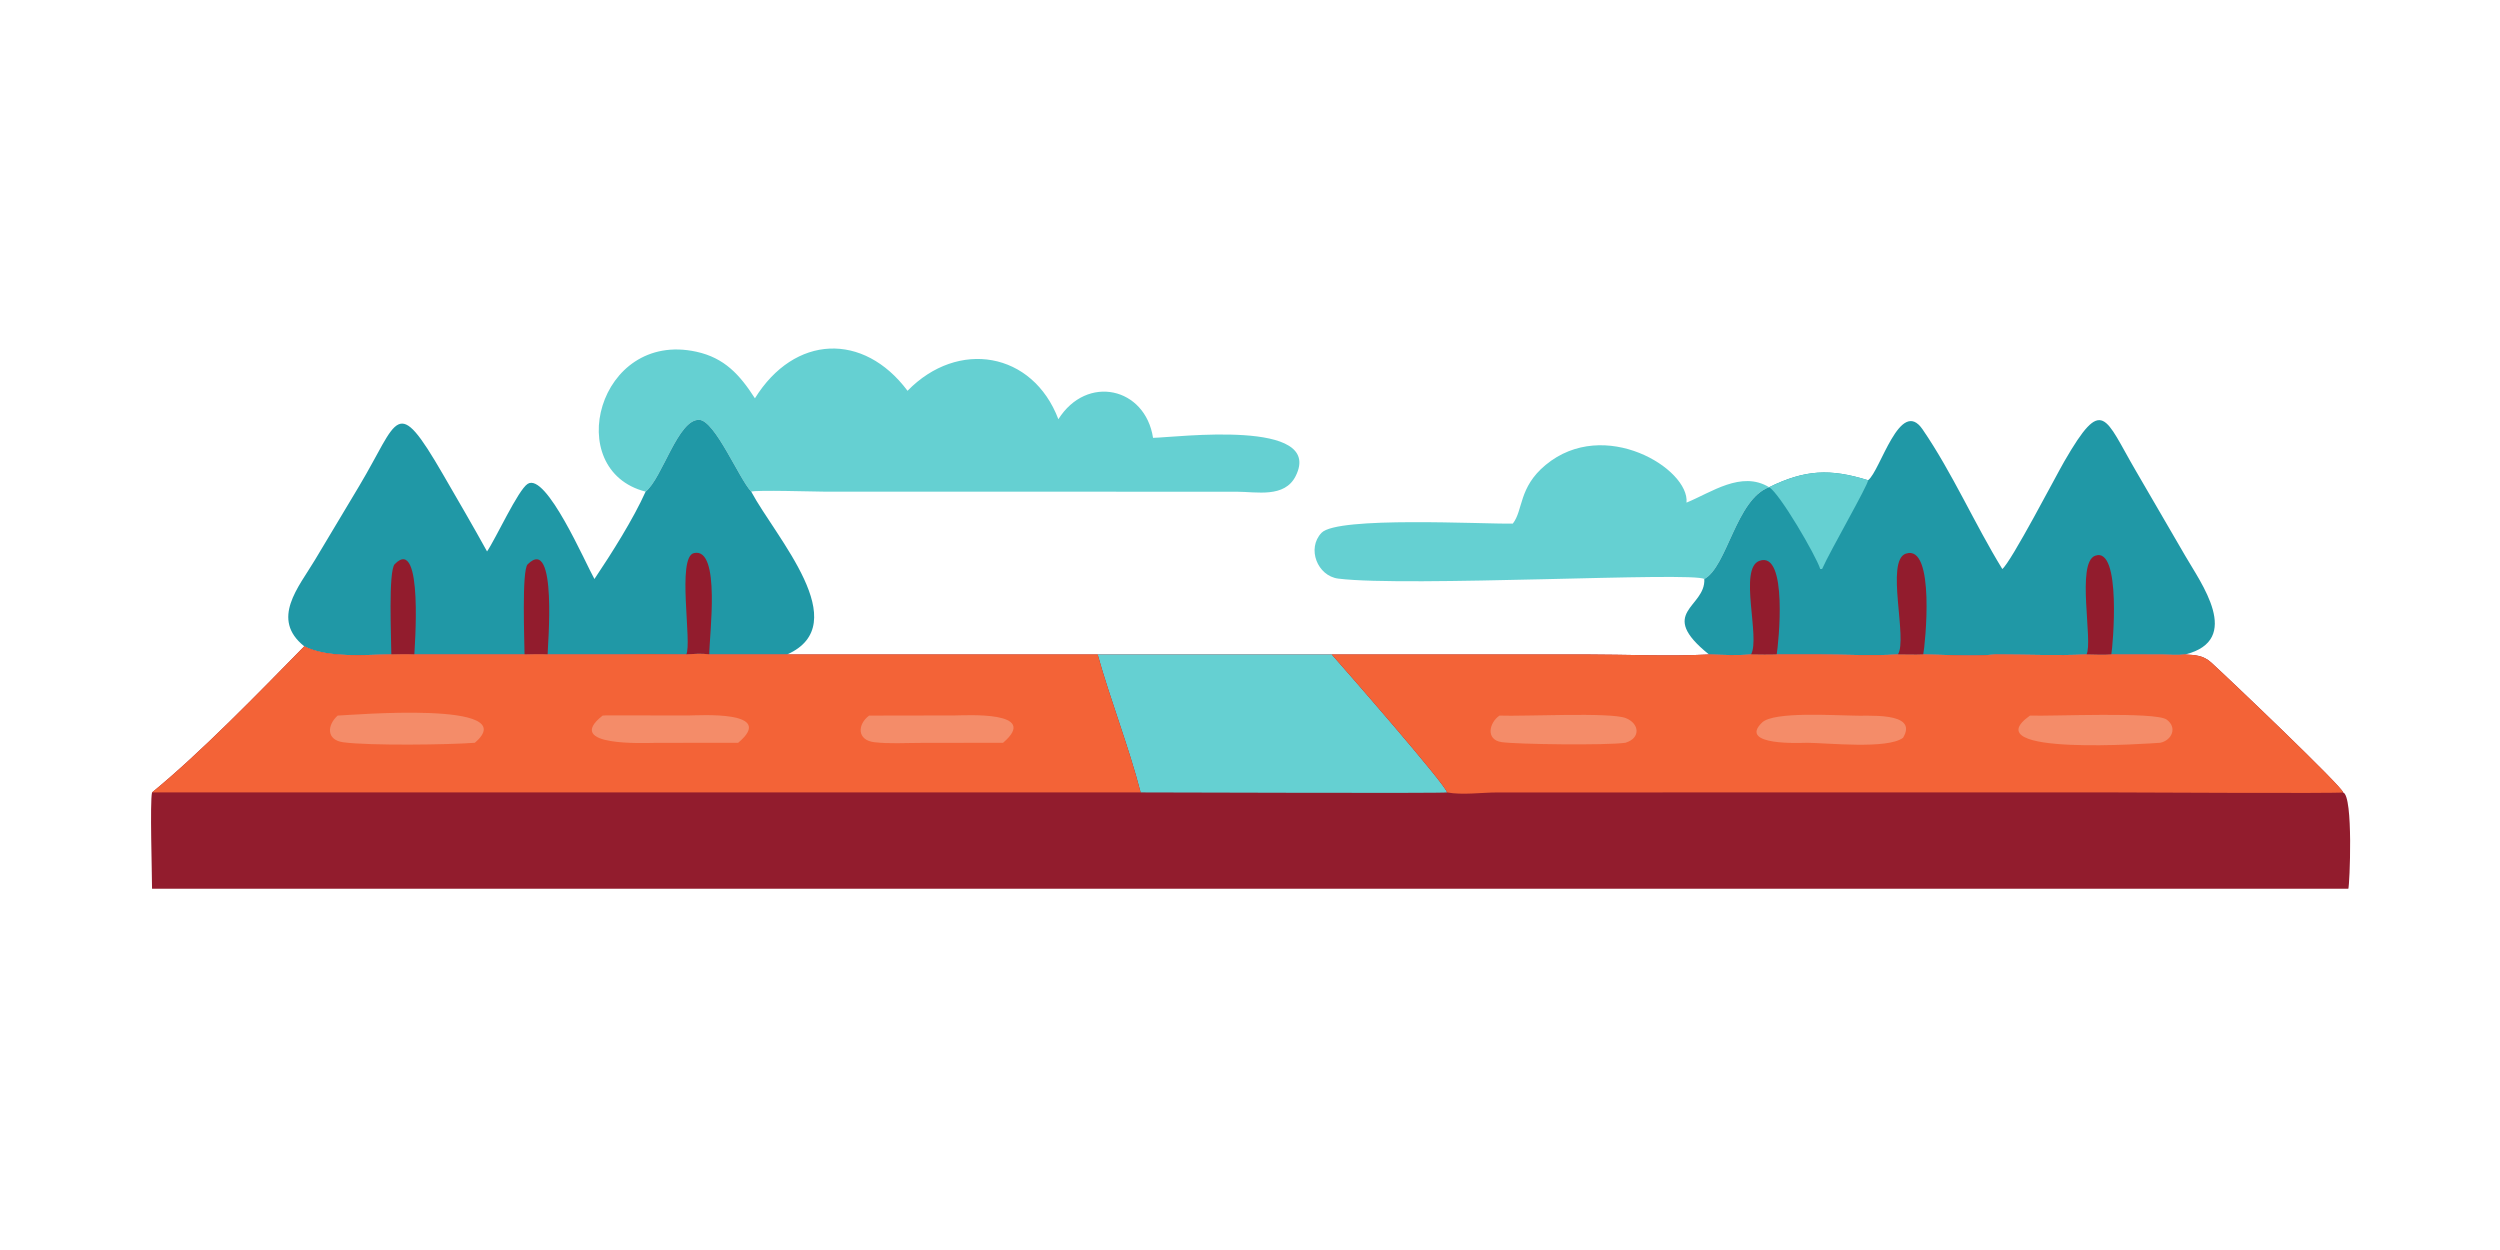 <?xml version="1.0" encoding="utf-8" ?>
<svg xmlns="http://www.w3.org/2000/svg" xmlns:xlink="http://www.w3.org/1999/xlink" width="2590" height="1295">
	<path fill="#65D0D2" transform="scale(2.53 2.53)" d="M619.471 214.41C623.775 208.957 621.787 199.609 632.895 190.403C656.976 170.447 691.954 192.072 690.604 205.813C700.778 201.659 713.011 192.619 724.414 199.492C710.88 204.489 707.279 232.007 697.89 237.094C693.279 234.052 576.067 240.443 548.019 236.935C539.466 235.865 535.01 224.586 541.159 218.17C547.703 211.341 607.274 214.656 619.471 214.41Z"/>
	<path fill="#65D0D2" transform="scale(2.53 2.53)" d="M309.129 163.1C325.339 137.006 353.623 135.953 371.623 160.022C392.255 138.859 422.884 143.995 433.386 171.668C445.04 153.178 468.97 158.548 472.155 179.296C481.558 179.109 542.381 171.348 530.566 194.926C526.02 203.997 514.632 201.363 506.378 201.351L337.753 201.329C333.384 201.331 309.822 200.564 307.619 201.319C302.675 196.089 292.792 172.239 286.366 171.92C277.637 171.485 271.236 195.831 264.365 201.319C229.957 192.537 244.859 135.25 285.107 144.016C296.708 146.542 302.959 153.498 309.129 163.1Z"/>
	<path fill="#2098A6" transform="scale(2.53 2.53)" d="M264.365 201.319C271.236 195.831 277.637 171.485 286.366 171.92C292.792 172.239 302.675 196.089 307.619 201.319C317.627 220.051 350.328 255.589 322.281 268.003L290.439 268.003C287.307 267.474 284.141 267.78 280.996 268.003C271.456 267.876 261.897 267.902 252.357 268.003L224.245 268.003C221.121 267.784 217.926 267.956 214.793 268.003L169.66 268.003C166.51 267.834 163.395 267.907 160.244 268.003C149.481 268.051 134.393 269.622 124.599 264.661C110.651 253.497 122.285 240.478 128.982 229.264L147.101 198.984C163.416 171.721 161.986 160.764 181.396 194.241C187.476 204.728 193.584 215.188 199.439 225.803C203.009 220.587 212.145 200.619 216.08 198.131C223.678 193.328 239.723 230.614 243.413 237.094C250.398 226.689 259.368 212.502 264.365 201.319Z"/>
	<path fill="#921C2D" transform="scale(2.53 2.53)" d="M160.244 268.003C160.238 261.757 158.96 233.771 161.63 231.021C173.622 218.669 169.635 267.057 169.66 268.003C166.51 267.834 163.395 267.907 160.244 268.003Z"/>
	<path fill="#921C2D" transform="scale(2.53 2.53)" d="M214.793 268.003C214.775 262.965 213.595 233.542 216.062 231.087C228.46 218.75 224.165 265.741 224.245 268.003C221.121 267.784 217.926 267.956 214.793 268.003Z"/>
	<path fill="#921C2D" transform="scale(2.53 2.53)" d="M280.996 268.003C283.501 263.612 277.006 228.093 284.17 226.476C295.355 223.951 290.377 260.772 290.439 268.003C287.307 267.474 284.141 267.78 280.996 268.003Z"/>
	<path fill="#2098A6" transform="scale(2.53 2.53)" d="M819.919 233.004C823.636 229.965 841.887 194.834 845.36 188.841C861.147 161.595 861.717 170.791 874.709 192.994L894.78 227.524C901.053 238.462 918.684 262.058 894.778 268.003C891.797 268.367 888.373 268.055 885.345 268.051L864.553 268.003C861.233 268.258 857.733 268.022 854.395 268.003C842.094 268.539 829.535 268.01 817.207 268.003C807.936 268.834 796.974 268.114 787.534 268.003C784.1 268.158 780.591 268.006 777.148 268.003C766.697 268.585 755.853 268.037 745.369 268.003L727.524 268.003C724.027 268.13 720.522 268.043 717.023 268.003C711.434 268.446 705.428 268.181 699.813 268.003C678.186 250.597 698.512 248.902 697.89 237.094C707.279 232.007 710.88 204.489 724.414 199.492L724.414 199.492C739.16 192.308 749.332 191.801 764.957 196.648C769.961 192.931 778.068 162.376 787.271 175.825C799.563 193.786 808.508 214.409 819.919 233.004Z"/>
	<path fill="#921C2D" transform="scale(2.53 2.53)" d="M717.023 268.003C720.91 261.089 711.817 232.777 720.462 229.655C732.318 225.374 728.226 264.094 727.524 268.003C724.027 268.13 720.522 268.043 717.023 268.003Z"/>
	<path fill="#921C2D" transform="scale(2.53 2.53)" d="M854.395 268.003C857.15 262.812 850.074 230.442 857.933 227.57C868.875 223.573 865.133 265.117 864.553 268.003C861.233 268.258 857.733 268.022 854.395 268.003Z"/>
	<path fill="#921C2D" transform="scale(2.53 2.53)" d="M777.148 268.003C781.299 261.781 771.919 229.54 780.436 226.705C792.644 222.64 788.292 264.449 787.534 268.003C784.1 268.158 780.591 268.006 777.148 268.003Z"/>
	<path fill="#65D0D2" transform="scale(2.53 2.53)" d="M724.414 199.492C739.16 192.308 749.332 191.801 764.957 196.648C765.028 198.51 749.39 225.596 746.135 232.98L745.369 233.004C743.533 227.316 728.662 201.862 724.414 199.492Z"/>
	<path fill="#921C2D" transform="scale(2.53 2.53)" d="M124.599 264.661C134.393 269.622 149.481 268.051 160.244 268.003C163.395 267.907 166.51 267.834 169.66 268.003L214.793 268.003C217.926 267.956 221.121 267.784 224.245 268.003L252.357 268.003C261.897 267.902 271.456 267.876 280.996 268.003C284.141 267.78 287.307 267.474 290.439 268.003L322.281 268.003L449.471 268.003L545.338 268.003L648.93 267.986C665.776 267.991 683.007 268.824 699.813 268.003C705.428 268.181 711.434 268.446 717.023 268.003C720.522 268.043 724.027 268.13 727.524 268.003L745.369 268.003C755.853 268.037 766.697 268.585 777.148 268.003C780.591 268.006 784.1 268.158 787.534 268.003C796.974 268.114 807.936 268.834 817.207 268.003C829.535 268.01 842.094 268.539 854.395 268.003C857.733 268.022 861.233 268.258 864.553 268.003L885.345 268.051C888.373 268.055 891.797 268.367 894.778 268.003C899.032 268.21 902.235 268.378 905.479 271.306C911.643 276.868 959.475 322.452 959.466 324.485C963.742 325.76 962.153 362.676 961.607 363.93L62.258 363.93C62.262 357.628 61.347 328.325 62.258 324.485C82.046 308.326 106.048 283.555 124.599 264.661Z"/>
	<path fill="#65D0D2" transform="scale(2.53 2.53)" d="M449.471 268.003L545.338 268.003C550.271 273.552 592.307 321.63 592.533 324.485C591.781 324.916 478.586 324.483 467.074 324.485C462.252 305.805 454.732 286.848 449.471 268.003Z"/>
	<path fill="#F36337" transform="scale(2.53 2.53)" d="M894.778 268.003C899.032 268.21 902.235 268.378 905.479 271.306C911.643 276.868 959.475 322.452 959.466 324.485C958.608 324.972 871.516 324.473 862.751 324.473L613.177 324.497C606.666 324.511 598.839 325.645 592.533 324.485C592.307 321.63 550.271 273.552 545.338 268.003L648.93 267.986C665.776 267.991 683.007 268.824 699.813 268.003C705.428 268.181 711.434 268.446 717.023 268.003C720.522 268.043 724.027 268.13 727.524 268.003L745.369 268.003C755.853 268.037 766.697 268.585 777.148 268.003C780.591 268.006 784.1 268.158 787.534 268.003C796.974 268.114 807.936 268.834 817.207 268.003C829.535 268.01 842.094 268.539 854.395 268.003C857.733 268.022 861.233 268.258 864.553 268.003L885.345 268.051C888.373 268.055 891.797 268.367 894.778 268.003Z"/>
	<path fill="#F48C69" transform="scale(2.53 2.53)" d="M758.705 293.024C763.732 293.428 785.906 291.075 779.279 302.102C772.945 306.919 748.115 304.192 739.875 304.156C737.775 304.195 711.438 305.529 721.58 295.832C726.355 291.266 751.426 292.991 758.705 293.024Z"/>
	<path fill="#F48C69" transform="scale(2.53 2.53)" d="M614.012 293.024C623.986 293.429 659.411 291.564 665.732 294.049C671.323 296.247 671.977 302.222 665.587 304.156C657.785 305.279 621.033 304.8 614.908 303.89C608.245 302.901 609.789 295.927 614.012 293.024Z"/>
	<path fill="#F48C69" transform="scale(2.53 2.53)" d="M831.243 293.024C840.36 293.356 882.683 291.371 887.208 294.657C891.735 297.945 889.278 303.198 884.575 304.156C880.971 304.389 807.552 309.836 831.243 293.024Z"/>
	<path fill="#F36337" transform="scale(2.53 2.53)" d="M124.599 264.661C134.393 269.622 149.481 268.051 160.244 268.003C163.395 267.907 166.51 267.834 169.66 268.003L214.793 268.003C217.926 267.956 221.121 267.784 224.245 268.003L252.357 268.003C261.897 267.902 271.456 267.876 280.996 268.003C284.141 267.78 287.307 267.474 290.439 268.003L322.281 268.003L449.471 268.003C454.732 286.848 462.252 305.805 467.074 324.485L62.258 324.485C82.046 308.326 106.048 283.555 124.599 264.661Z"/>
	<path fill="#F48C69" transform="scale(2.53 2.53)" d="M355.898 293.024L390.942 292.966C395.366 292.958 426.163 290.989 410.741 304.156L376.975 304.207C370.774 304.207 364.187 304.638 358.034 303.925C350.855 303.094 351.046 296.621 355.898 293.024Z"/>
	<path fill="#F48C69" transform="scale(2.53 2.53)" d="M246.763 293.024C247.256 292.982 247.751 292.944 248.246 292.94L281.852 292.977C286.07 292.971 318.231 290.767 302.273 304.156L268.462 304.192C264.54 304.193 230.387 305.909 246.763 293.024Z"/>
	<path fill="#F48C69" transform="scale(2.53 2.53)" d="M138.274 293.024C143.285 292.862 214.854 286.705 194.434 304.156C183.939 304.979 151.319 305.397 140.578 303.955C133.507 303.006 133.939 296.876 138.274 293.024Z"/>
</svg>
